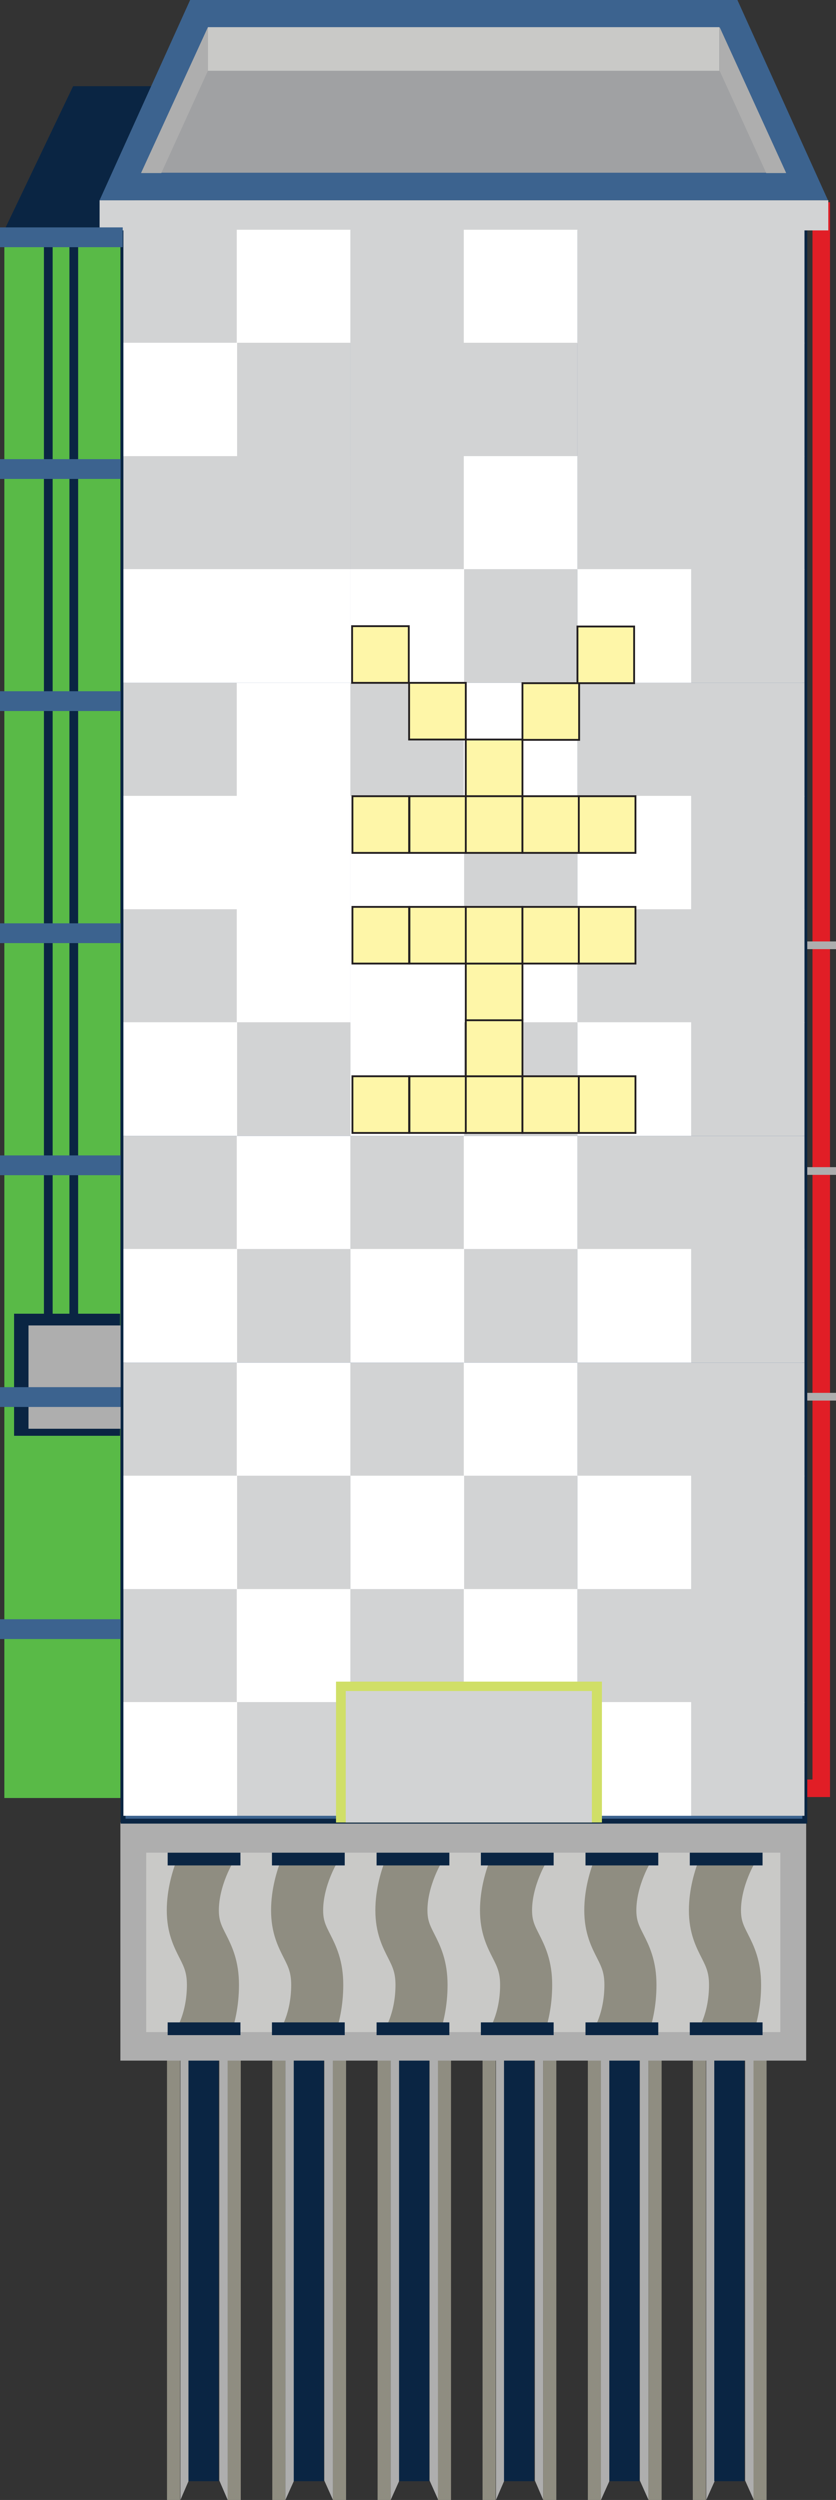 <?xml version="1.0" encoding="UTF-8"?>
<svg enable-background="new 0 0 249.3 745.4" version="1.1" viewBox="0 0 249.3 745.4" xml:space="preserve" xmlns="http://www.w3.org/2000/svg" xmlns:xlink="http://www.w3.org/1999/xlink">
<rect x="0" y="0" width="249.3" height="745.4" fill="#333333" stroke="none"/>
	<rect x="1.3" y="68.4" width="34.6" height="467.7" fill="#59BA47"/>
	<polygon points="56.4 25.7 21.8 25.7 1.3 68.6 35.9 68.6" fill="#0A2543"/>
		<rect x="49.8" y="524.7" width="3.9" height="220.7" fill="#8F8D81"/>
		<polygon points="53.8 745.4 56.3 739.6 56.3 518.9 53.8 524.7" fill="#AEAEAE"/>
		<polygon points="67.9 745.4 65.4 739.6 65.4 518.9 67.9 524.7" fill="#AEAEAE"/>
		<rect x="67.9" y="524.7" width="3.9" height="220.7" fill="#8F8D81"/>
		<rect x="56.2" y="519.1" width="9" height="220.7" fill="#0A2543"/>
		<rect x="81.2" y="524.7" width="3.9" height="220.7" fill="#8F8D81"/>
		<polygon points="85.1 745.4 87.7 739.6 87.7 518.9 85.1 524.7" fill="#AEAEAE"/>
		<polygon points="99.3 745.4 96.7 739.6 96.7 518.9 99.3 524.7" fill="#AEAEAE"/>
		<rect x="99.3" y="524.7" width="3.9" height="220.7" fill="#8F8D81"/>
		<rect x="87.6" y="519.1" width="9" height="220.7" fill="#0A2543"/>
		<rect x="112.6" y="524.7" width="3.9" height="220.7" fill="#8F8D81"/>
		<polygon points="116.5 745.4 119.1 739.6 119.1 518.9 116.5 524.7" fill="#AEAEAE"/>
		<polygon points="130.7 745.4 128.1 739.6 128.1 518.9 130.7 524.7" fill="#AEAEAE"/>
		<rect x="130.6" y="524.7" width="3.9" height="220.7" fill="#8F8D81"/>
		<rect x="119" y="519.1" width="9" height="220.7" fill="#0A2543"/>
		<rect x="143.9" y="524.7" width="3.9" height="220.7" fill="#8F8D81"/>
		<polygon points="147.9 745.4 150.4 739.6 150.4 518.9 147.9 524.7" fill="#AEAEAE"/>
		<polygon points="162 745.4 159.5 739.6 159.5 518.9 162 524.7" fill="#AEAEAE"/>
		<rect x="162" y="524.7" width="3.9" height="220.7" fill="#8F8D81"/>
		<rect x="150.3" y="519.1" width="9" height="220.7" fill="#0A2543"/>
		<rect x="175.3" y="524.7" width="3.9" height="220.7" fill="#8F8D81"/>
		<polygon points="179.2 745.4 181.8 739.6 181.8 518.9 179.2 524.7" fill="#AEAEAE"/>
		<polygon points="193.4 745.4 190.8 739.6 190.8 518.9 193.4 524.7" fill="#AEAEAE"/>
		<rect x="193.4" y="524.7" width="3.9" height="220.7" fill="#8F8D81"/>
		<rect x="181.7" y="519.1" width="9" height="220.7" fill="#0A2543"/>
		<rect x="206.6" y="524.7" width="3.9" height="220.7" fill="#8F8D81"/>
		<polygon points="210.6 745.4 213.2 739.6 213.2 518.9 210.6 524.7" fill="#AEAEAE"/>
		<polygon points="224.8 745.4 222.2 739.6 222.2 518.9 224.8 524.7" fill="#AEAEAE"/>
		<rect x="224.7" y="524.7" width="3.9" height="220.7" fill="#8F8D81"/>
		<rect x="213" y="519.1" width="9" height="220.7" fill="#0A2543"/>
		<polyline points="244.9 60.3 244.9 533.2 215.9 533.2" fill="none" stroke="#E11E26" stroke-miterlimit="10" stroke-width="5.228"/>
		<rect x="240.2" y="280.7" width="9.2" height="2.3" fill="#AEAEAE"/>
		<rect x="240.2" y="348" width="9.2" height="2.3" fill="#AEAEAE"/>
		<rect x="240.2" y="415.3" width="9.2" height="2.3" fill="#AEAEAE"/>
	<rect y="482.8" width="36.6" height="5.9" fill="#3C638F"/>
	<rect x="4.2" y="391.7" width="31.6" height="36.4" fill="#0A2543"/>
	<rect x="13.1" y="68.9" width="2.6" height="324.3" fill="#0A2543"/>
	<rect x="20.7" y="68.9" width="2.6" height="324.3" fill="#0A2543"/>
	<rect y="206.1" width="36.6" height="5.9" fill="#3C638F"/>
	<rect y="275.3" width="36.6" height="5.9" fill="#3C638F"/>
	<rect y="136.9" width="36.6" height="5.9" fill="#3C638F"/>
	<rect x="8.5" y="395.2" width="27.5" height="30.8" fill="#AEAEAE"/>
	<rect y="413.6" width="36.6" height="5.9" fill="#3C638F"/>
	<rect y="344.5" width="36.6" height="5.9" fill="#3C638F"/>
	<rect x="35.9" y="543.4" width="204.5" height="71" fill="#AEAEAE"/>
	<rect x="43.6" y="552.4" width="189.1" height="53.5" fill="#C9C9C7"/>
			<defs>
				<rect id="l" x="49.6" y="555.9" width="24.2" height="47.5"/>
			</defs>
			<clipPath id="h">
				<use overflow="visible" xlink:href="#l"/>
			</clipPath>
			<path d="m63 551s-5.5 8.7-5.5 18.6 6 11.4 6 22.2-4.3 17.2-4.3 17.2" clip-path="url(#h)" fill="none" stroke="#8F8D81" stroke-miterlimit="10" stroke-width="15.529"/>
		<rect x="50" y="603" width="21.7" height="3.8" fill="#0A2543"/>
		<rect x="50" y="552.4" width="21.7" height="3.8" fill="#0A2543"/>
			<defs>
				<rect id="k" x="80.8" y="555.9" width="24.2" height="47.5"/>
			</defs>
			<clipPath id="e">
				<use overflow="visible" xlink:href="#k"/>
			</clipPath>
			<path d="m94.1 551s-5.5 8.7-5.5 18.6 6 11.4 6 22.2-4.3 17.2-4.3 17.2" clip-path="url(#e)" fill="none" stroke="#8F8D81" stroke-miterlimit="10" stroke-width="15.529"/>
		<rect x="81.1" y="603" width="21.7" height="3.8" fill="#0A2543"/>
		<rect x="81.1" y="552.4" width="21.7" height="3.8" fill="#0A2543"/>
			<defs>
				<rect id="j" x="111.9" y="555.9" width="24.2" height="47.5"/>
			</defs>
			<clipPath id="d">
				<use overflow="visible" xlink:href="#j"/>
			</clipPath>
			<path d="m125.2 551s-5.5 8.7-5.5 18.6 6 11.4 6 22.2-4.3 17.2-4.3 17.2" clip-path="url(#d)" fill="none" stroke="#8F8D81" stroke-miterlimit="10" stroke-width="15.529"/>
		<rect x="112.3" y="603" width="21.7" height="3.8" fill="#0A2543"/>
		<rect x="112.3" y="552.4" width="21.7" height="3.8" fill="#0A2543"/>
			<defs>
				<rect id="i" x="143" y="555.9" width="24.2" height="47.5"/>
			</defs>
			<clipPath id="c">
				<use overflow="visible" xlink:href="#i"/>
			</clipPath>
			<path d="m156.4 551s-5.5 8.7-5.5 18.6 6 11.4 6 22.2-4.3 17.2-4.3 17.2" clip-path="url(#c)" fill="none" stroke="#8F8D81" stroke-miterlimit="10" stroke-width="15.529"/>
		<rect x="143.4" y="603" width="21.7" height="3.8" fill="#0A2543"/>
		<rect x="143.4" y="552.4" width="21.7" height="3.8" fill="#0A2543"/>
			<defs>
				<rect id="g" x="174.2" y="555.9" width="24.2" height="47.5"/>
			</defs>
			<clipPath id="b">
				<use overflow="visible" xlink:href="#g"/>
			</clipPath>
			<path d="m187.5 551s-5.5 8.7-5.5 18.6 6 11.4 6 22.2-4.3 17.2-4.3 17.2" clip-path="url(#b)" fill="none" stroke="#8F8D81" stroke-miterlimit="10" stroke-width="15.529"/>
		<rect x="174.6" y="603" width="21.7" height="3.8" fill="#0A2543"/>
		<rect x="174.6" y="552.4" width="21.7" height="3.8" fill="#0A2543"/>
			<defs>
				<rect id="f" x="205.3" y="555.9" width="24.2" height="47.5"/>
			</defs>
			<clipPath id="a">
				<use overflow="visible" xlink:href="#f"/>
			</clipPath>
			<path d="m218.7 551s-5.5 8.7-5.5 18.6 6 11.4 6 22.2-4.3 17.2-4.3 17.2" clip-path="url(#a)" fill="none" stroke="#8F8D81" stroke-miterlimit="10" stroke-width="15.529"/>
		<rect x="205.7" y="603" width="21.7" height="3.8" fill="#0A2543"/>
		<rect x="205.7" y="552.4" width="21.7" height="3.8" fill="#0A2543"/>
			<rect x="36.7" y="65.1" width="203.3" height="477.9" fill="#3C638F" stroke="#0A2543" stroke-miterlimit="10" stroke-width="1.464"/>
		<rect x="29.7" y="59.7" width="217.3" height="9" fill="#D2D3D4"/>
		<polygon points="246.9 59.7 29.7 59.7 56.7 0 219.9 0" fill="#3C638F"/>
		<polygon points="42.3 51.5 62 8.2 214.6 8.2 234.3 51.5" fill="#A0A1A3"/>
		<rect x="62" y="8.1" width="152.5" height="13" fill="#C9C9C7"/>
			<polygon points="62 8.1 42.1 51.5 42.1 51.6 48.1 51.6 62 21.1" fill="#AEAEAE"/>
			<polygon points="214.6 8.1 234.4 51.5 234.4 51.6 228.5 51.6 214.6 21.1" fill="#AEAEAE"/>
							<rect x="36.8" y="68.5" width="33.9" height="33.9" fill="#D2D3D4"/>
							<rect x="70.6" y="68.5" width="33.9" height="33.9" fill="#fff"/>
							<rect x="104.5" y="68.5" width="33.9" height="33.9" fill="#D2D3D4"/>
							<rect x="138.3" y="68.5" width="33.9" height="33.9" fill="#fff"/>
						<g fill="#D2D3D4">
							<rect x="138.3" y="102.2" width="33.9" height="33.9"/>
							<rect x="104.5" y="102.2" width="33.9" height="33.9"/>
						</g>
							<rect x="70.6" y="102.2" width="33.9" height="33.9" fill="#D2D3D4"/>
							<rect x="36.8" y="102.2" width="33.9" height="33.9" fill="#fff"/>
						<g fill="#D2D3D4">
							<rect x="172.2" y="68.5" width="33.9" height="33.9"/>
							<rect x="206" y="68.5" width="33.9" height="33.9"/>
						</g>
						<g fill="#D2D3D4">
							<rect x="206" y="102.2" width="33.9" height="33.9"/>
							<rect x="172.2" y="102.2" width="33.9" height="33.9"/>
						</g>
						<g fill="#D2D3D4">
							<rect x="36.8" y="136" width="33.9" height="33.9"/>
							<rect x="70.6" y="136" width="33.9" height="33.9"/>
						</g>
							<rect x="104.5" y="136" width="33.9" height="33.9" fill="#D2D3D4"/>
							<rect x="138.3" y="136" width="33.9" height="33.9" fill="#fff"/>
							<rect x="138.3" y="169.7" width="33.9" height="33.9" fill="#D2D3D4"/>
							<rect x="104.5" y="169.7" width="33.9" height="33.9" fill="#fff"/>
						<g fill="#fff">
							<rect x="70.6" y="169.7" width="33.9" height="33.9"/>
							<rect x="36.8" y="169.7" width="33.9" height="33.9"/>
						</g>
						<g fill="#D2D3D4">
							<rect x="172.2" y="136" width="33.9" height="33.9"/>
							<rect x="206" y="136" width="33.9" height="33.9"/>
						</g>
							<rect x="206" y="169.7" width="33.9" height="33.9" fill="#D2D3D4"/>
							<rect x="172.2" y="169.7" width="33.9" height="33.9" fill="#fff"/>
							<rect x="36.8" y="203.6" width="33.9" height="33.9" fill="#D2D3D4"/>
							<rect x="70.6" y="203.6" width="33.9" height="33.9" fill="#fff"/>
							<rect x="104.5" y="203.6" width="33.9" height="33.9" fill="#D2D3D4"/>
							<rect x="138.3" y="203.6" width="33.9" height="33.9" fill="#fff"/>
							<rect x="138.3" y="237.3" width="33.9" height="33.9" fill="#D2D3D4"/>
							<rect x="104.5" y="237.3" width="33.9" height="33.9" fill="#fff"/>
						<g fill="#fff">
							<rect x="70.6" y="237.3" width="33.9" height="33.9"/>
							<rect x="36.8" y="237.3" width="33.9" height="33.9"/>
						</g>
						<g fill="#D2D3D4">
							<rect x="172.2" y="203.6" width="33.9" height="33.9"/>
							<rect x="206" y="203.6" width="33.9" height="33.9"/>
						</g>
							<rect x="206" y="237.3" width="33.9" height="33.9" fill="#D2D3D4"/>
							<rect x="172.2" y="237.3" width="33.9" height="33.9" fill="#fff"/>
							<rect x="36.8" y="271.1" width="33.9" height="33.9" fill="#D2D3D4"/>
							<rect x="70.6" y="271.1" width="33.9" height="33.9" fill="#fff"/>
						<g fill="#fff">
							<rect x="104.5" y="271.1" width="33.9" height="33.9"/>
							<rect x="138.3" y="271.1" width="33.9" height="33.9"/>
						</g>
							<rect x="138.3" y="304.8" width="33.9" height="33.9" fill="#D2D3D4"/>
							<rect x="104.5" y="304.8" width="33.9" height="33.9" fill="#fff"/>
							<rect x="70.6" y="304.8" width="33.9" height="33.9" fill="#D2D3D4"/>
							<rect x="36.8" y="304.8" width="33.9" height="33.9" fill="#fff"/>
						<g fill="#D2D3D4">
							<rect x="172.2" y="271.1" width="33.9" height="33.9"/>
							<rect x="206" y="271.1" width="33.9" height="33.9"/>
						</g>
							<rect x="206" y="304.8" width="33.9" height="33.9" fill="#D2D3D4"/>
							<rect x="172.2" y="304.8" width="33.9" height="33.9" fill="#fff"/>
							<rect x="36.8" y="338.7" width="33.9" height="33.9" fill="#D2D3D4"/>
							<rect x="70.6" y="338.7" width="33.9" height="33.9" fill="#fff"/>
							<rect x="104.5" y="338.7" width="33.9" height="33.9" fill="#D2D3D4"/>
							<rect x="138.3" y="338.7" width="33.9" height="33.9" fill="#fff"/>
							<rect x="138.3" y="372.4" width="33.9" height="33.9" fill="#D2D3D4"/>
							<rect x="104.5" y="372.4" width="33.9" height="33.9" fill="#fff"/>
							<rect x="70.6" y="372.4" width="33.9" height="33.9" fill="#D2D3D4"/>
							<rect x="36.8" y="372.4" width="33.9" height="33.9" fill="#fff"/>
						<g fill="#D2D3D4">
							<rect x="172.2" y="338.7" width="33.9" height="33.9"/>
							<rect x="206" y="338.7" width="33.9" height="33.9"/>
						</g>
							<rect x="206" y="372.4" width="33.9" height="33.9" fill="#D2D3D4"/>
							<rect x="172.2" y="372.4" width="33.9" height="33.9" fill="#fff"/>
							<rect x="36.8" y="406.3" width="33.9" height="33.9" fill="#D2D3D4"/>
							<rect x="70.6" y="406.3" width="33.9" height="33.9" fill="#fff"/>
							<rect x="104.5" y="406.3" width="33.9" height="33.9" fill="#D2D3D4"/>
							<rect x="138.3" y="406.3" width="33.9" height="33.9" fill="#fff"/>
							<rect x="138.3" y="440" width="33.9" height="33.9" fill="#D2D3D4"/>
							<rect x="104.5" y="440" width="33.9" height="33.9" fill="#fff"/>
							<rect x="70.6" y="440" width="33.9" height="33.9" fill="#D2D3D4"/>
							<rect x="36.8" y="440" width="33.9" height="33.9" fill="#fff"/>
						<g fill="#D2D3D4">
							<rect x="172.2" y="406.3" width="33.9" height="33.9"/>
							<rect x="206" y="406.3" width="33.9" height="33.9"/>
						</g>
							<rect x="206" y="440" width="33.9" height="33.9" fill="#D2D3D4"/>
							<rect x="172.2" y="440" width="33.9" height="33.9" fill="#fff"/>
							<rect x="36.8" y="473.8" width="33.9" height="33.9" fill="#D2D3D4"/>
							<rect x="70.6" y="473.8" width="33.9" height="33.9" fill="#fff"/>
							<rect x="104.5" y="473.8" width="33.9" height="33.9" fill="#D2D3D4"/>
							<rect x="138.3" y="473.8" width="33.9" height="33.9" fill="#fff"/>
							<rect x="138.3" y="507.5" width="33.9" height="33.9" fill="#D2D3D4"/>
							<rect x="104.5" y="507.5" width="33.9" height="33.9" fill="#fff"/>
							<rect x="70.6" y="507.5" width="33.9" height="33.9" fill="#D2D3D4"/>
							<rect x="36.8" y="507.5" width="33.9" height="33.9" fill="#fff"/>
						<g fill="#D2D3D4">
							<rect x="172.2" y="473.8" width="33.9" height="33.9"/>
							<rect x="206" y="473.8" width="33.9" height="33.9"/>
						</g>
							<rect x="206" y="507.5" width="33.9" height="33.9" fill="#D2D3D4"/>
							<rect x="172.2" y="507.5" width="33.9" height="33.9" fill="#fff"/>
		<rect x="100.2" y="501.4" width="79.3" height="42" fill="#D0DF67"/>
		<rect x="103.1" y="504.2" width="73.4" height="39.2" fill="#D2D3D4"/>
	<rect y="67.8" width="36.6" height="5.9" fill="#3C638F"/>
			<g fill="#FEF6A8" stroke="#231F20" stroke-miterlimit="10" stroke-width=".55">
					<rect x="105.1" y="320.9" width="16.9" height="16.9"/>
					<rect x="122.1" y="320.9" width="16.9" height="16.9"/>
			</g>
			<g fill="#FEF6A8" stroke="#231F20" stroke-miterlimit="10" stroke-width=".55">
					<rect x="138.9" y="320.9" width="16.9" height="16.9"/>
					<rect x="138.9" y="304" width="16.9" height="16.9"/>
					<rect x="138.9" y="287.3" width="16.9" height="16.9"/>
					<rect x="155.8" y="320.9" width="16.9" height="16.9"/>
			</g>
			<g fill="#FEF6A8" stroke="#231F20" stroke-miterlimit="10" stroke-width=".55">
					<rect x="138.9" y="220.5" width="16.9" height="16.9"/>
					<rect x="122" y="203.6" width="16.9" height="16.9"/>
					<rect x="105" y="186.7" width="16.9" height="16.9"/>
					<rect x="172.2" y="186.8" width="16.9" height="16.9"/>
					<rect x="155.8" y="203.7" width="16.9" height="16.9"/>
			</g>
					<rect x="172.6" y="320.9" width="16.9" height="16.9" fill="#FEF6A8" stroke="#231F20" stroke-miterlimit="10" stroke-width=".55"/>
			<g fill="#FEF6A8" stroke="#231F20" stroke-miterlimit="10" stroke-width=".55">
					<rect x="105.1" y="270.4" width="16.9" height="16.9"/>
					<rect x="122.1" y="270.4" width="16.9" height="16.9"/>
			</g>
			<g fill="#FEF6A8" stroke="#231F20" stroke-miterlimit="10" stroke-width=".55">
					<rect x="138.9" y="270.4" width="16.9" height="16.9"/>
					<rect x="155.8" y="270.4" width="16.9" height="16.9"/>
			</g>
					<rect x="172.6" y="270.4" width="16.9" height="16.9" fill="#FEF6A8" stroke="#231F20" stroke-miterlimit="10" stroke-width=".55"/>
			<g fill="#FEF6A8" stroke="#231F20" stroke-miterlimit="10" stroke-width=".55">
					<rect x="105.1" y="237.4" width="16.9" height="16.9"/>
					<rect x="122.1" y="237.4" width="16.9" height="16.9"/>
			</g>
			<g fill="#FEF6A8" stroke="#231F20" stroke-miterlimit="10" stroke-width=".55">
					<rect x="138.9" y="237.4" width="16.9" height="16.9"/>
					<rect x="155.8" y="237.4" width="16.9" height="16.9"/>
			</g>
					<rect x="172.6" y="237.4" width="16.9" height="16.9" fill="#FEF6A8" stroke="#231F20" stroke-miterlimit="10" stroke-width=".55"/>
</svg>
